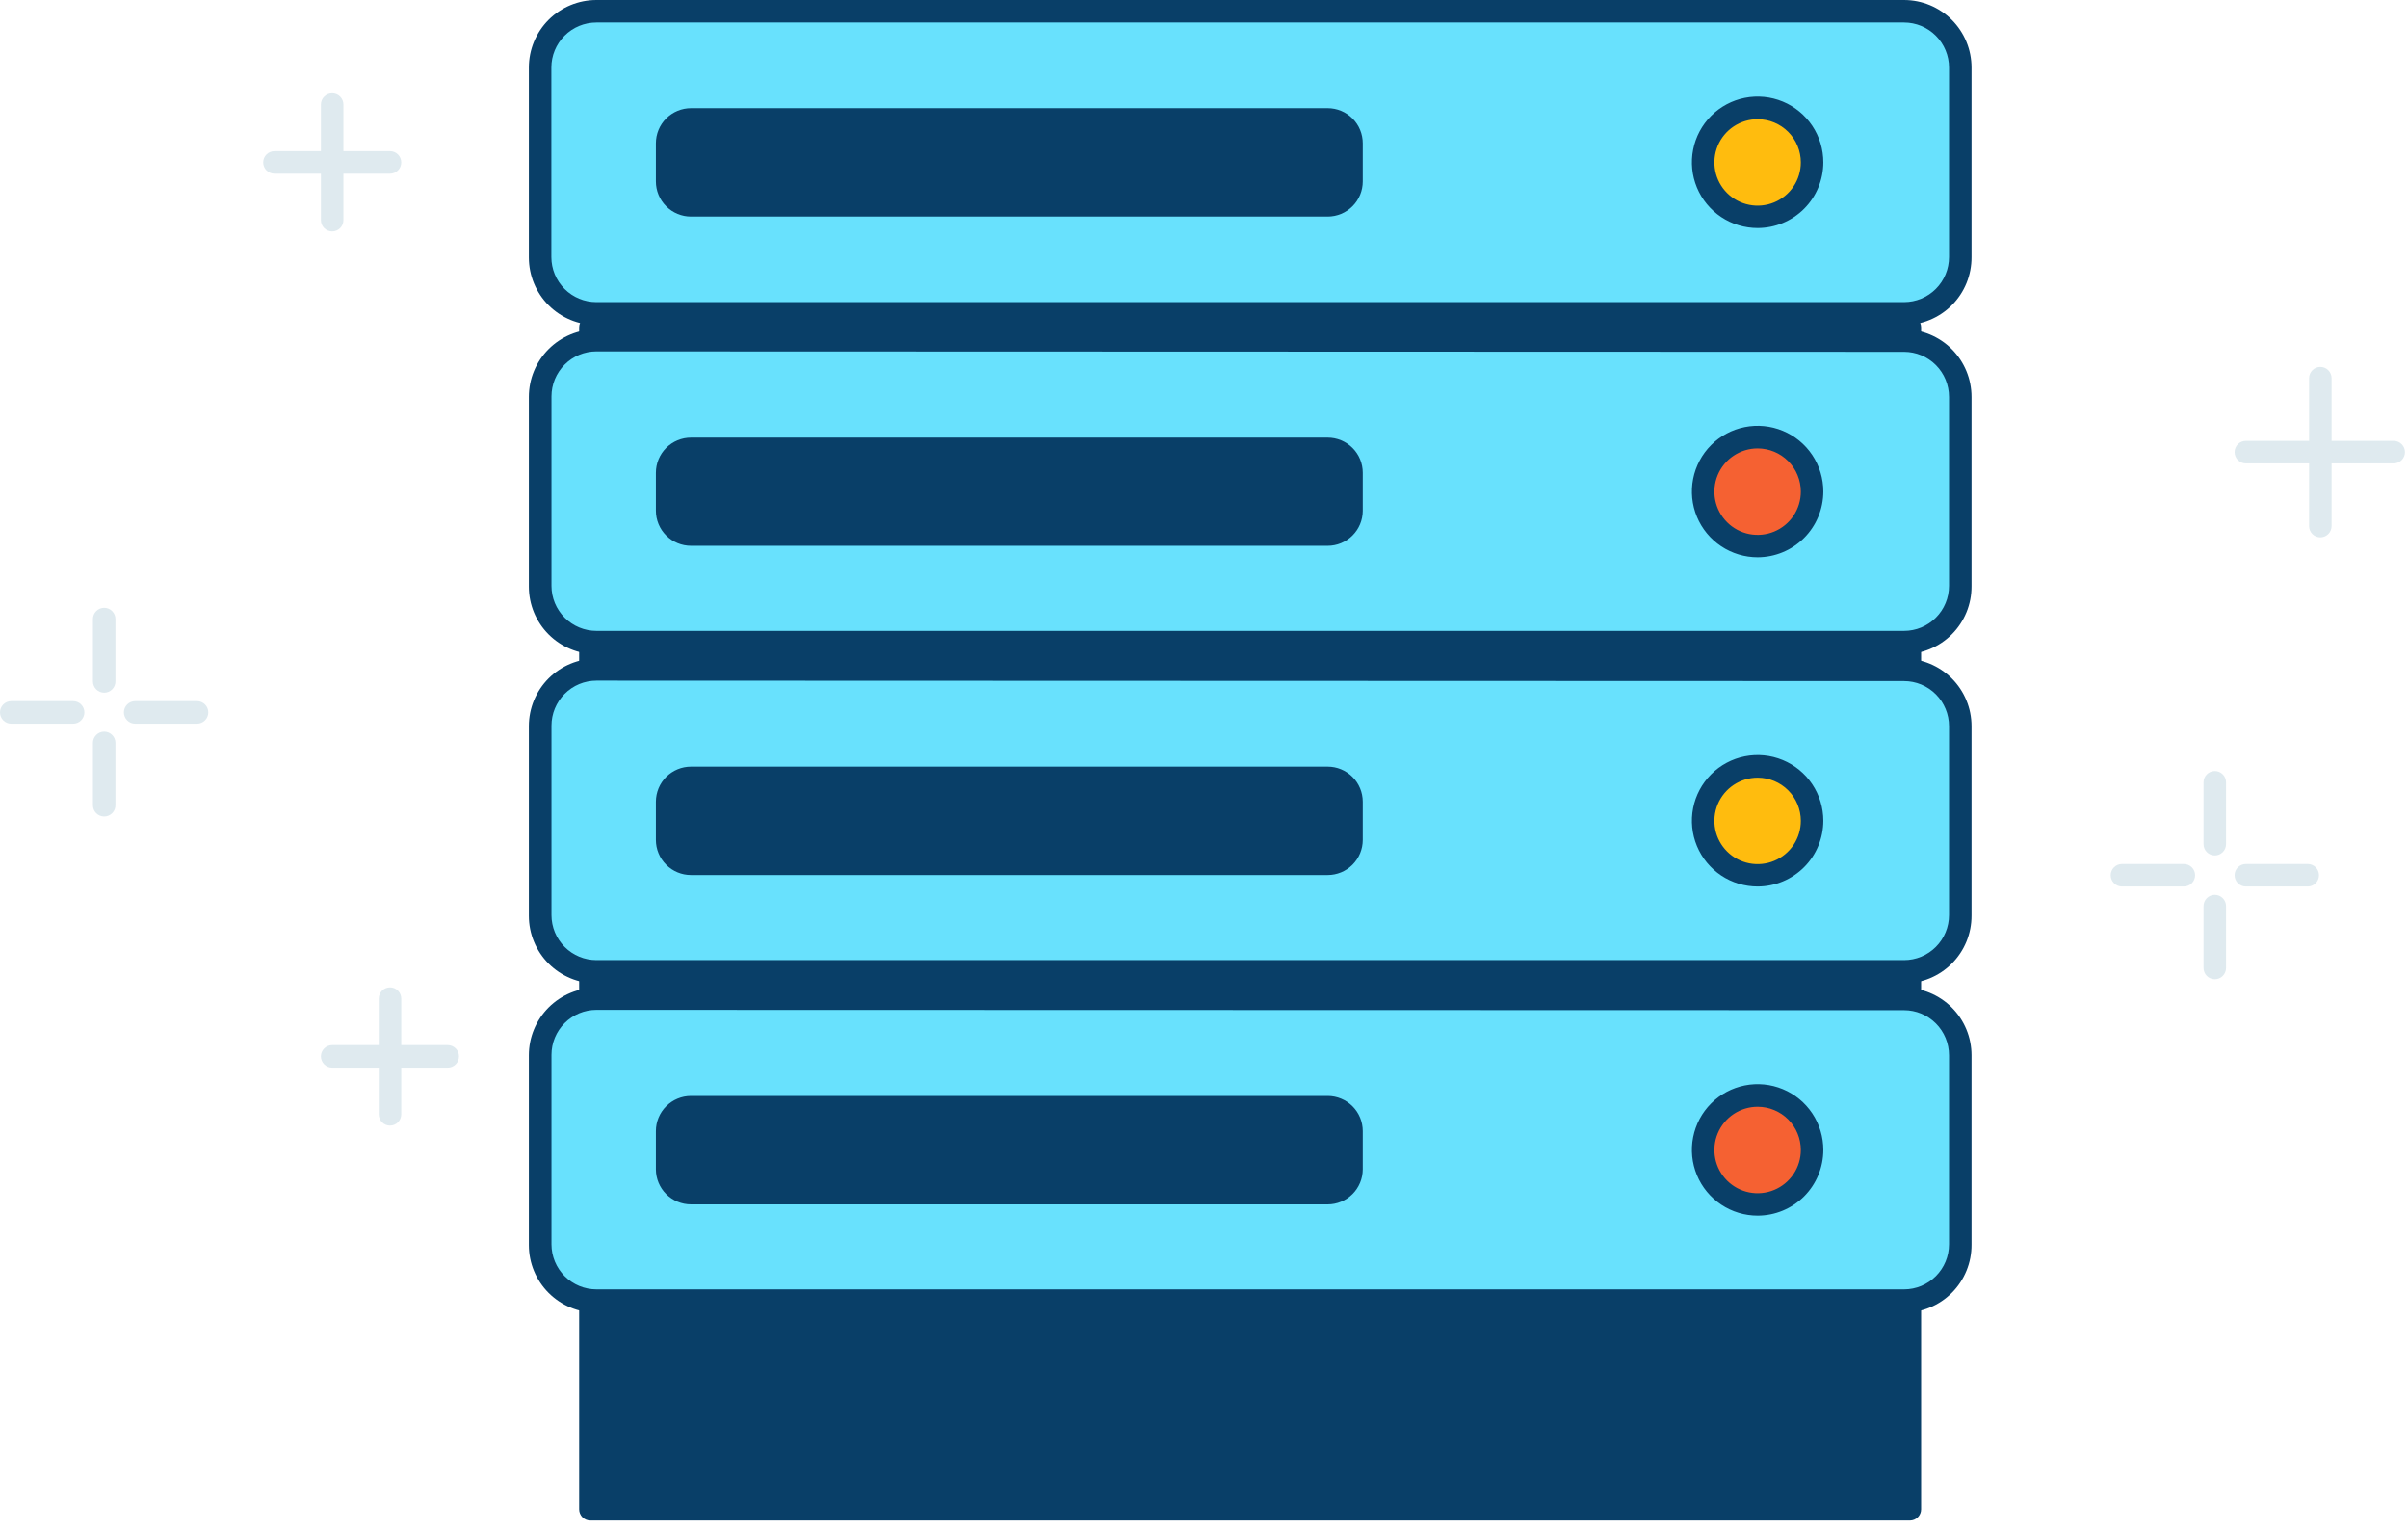 <svg width="214" height="136" viewBox="0 0 214 136" fill="none" xmlns="http://www.w3.org/2000/svg">
<g id="database">
<g id="Group 1">
<path id="Vector" d="M169.73 29.05H52.47V134.09H169.73V29.05Z" fill="#093F68"/>
<path id="Vector_2" d="M169.73 135.09H52.47C52.205 135.09 51.95 134.985 51.763 134.797C51.575 134.61 51.47 134.355 51.47 134.09V29.09C51.47 28.825 51.575 28.57 51.763 28.383C51.95 28.195 52.205 28.09 52.47 28.09H169.73C169.995 28.09 170.25 28.195 170.437 28.383C170.625 28.57 170.73 28.825 170.73 29.09V134.09C170.73 134.355 170.625 134.61 170.437 134.797C170.25 134.985 169.995 135.09 169.73 135.09ZM53.47 133.09H168.73V30.09H53.47V133.09Z" fill="#093F68"/>
<path id="Vector_3" d="M169.2 88.72H53C50.217 88.72 47.96 90.976 47.96 93.76V110.58C47.96 113.363 50.217 115.62 53 115.62H169.2C171.983 115.62 174.24 113.363 174.24 110.58V93.76C174.24 90.976 171.983 88.72 169.2 88.72Z" fill="#68E1FD"/>
<path id="Vector_4" d="M169.21 116.62H53C51.409 116.62 49.883 115.988 48.757 114.863C47.632 113.737 47 112.211 47 110.62V93.75C47 92.159 47.632 90.633 48.757 89.507C49.883 88.382 51.409 87.75 53 87.75H169.21C170.801 87.75 172.327 88.382 173.453 89.507C174.578 90.633 175.21 92.159 175.21 93.75V110.58C175.215 111.371 175.064 112.156 174.765 112.888C174.466 113.621 174.025 114.287 173.467 114.849C172.909 115.41 172.246 115.855 171.515 116.159C170.785 116.464 170.001 116.62 169.21 116.62V116.62ZM53.01 89.72C51.949 89.72 50.932 90.141 50.182 90.892C49.431 91.642 49.01 92.659 49.01 93.72V110.55C49.01 111.611 49.431 112.628 50.182 113.378C50.932 114.129 51.949 114.55 53.01 114.55H169.21C170.271 114.55 171.288 114.129 172.038 113.378C172.789 112.628 173.21 111.611 173.21 110.55V93.75C173.21 92.689 172.789 91.672 172.038 90.922C171.288 90.171 170.271 89.75 169.21 89.75L53.01 89.72Z" fill="#093F68"/>
<path id="Vector_5" d="M156.19 107C158.858 107 161.02 104.838 161.02 102.17C161.02 99.502 158.858 97.34 156.19 97.34C153.522 97.34 151.36 99.502 151.36 102.17C151.36 104.838 153.522 107 156.19 107Z" fill="#F56132"/>
<path id="Vector_6" d="M156.21 108C155.054 108.002 153.924 107.661 152.962 107.02C152 106.379 151.25 105.467 150.806 104.399C150.363 103.332 150.247 102.157 150.472 101.023C150.697 99.889 151.253 98.848 152.071 98.031C152.888 97.213 153.929 96.657 155.063 96.432C156.197 96.207 157.372 96.323 158.44 96.766C159.507 97.21 160.419 97.96 161.06 98.922C161.701 99.884 162.042 101.014 162.04 102.17C162.037 103.715 161.422 105.197 160.33 106.29C159.237 107.382 157.755 107.997 156.21 108V108ZM156.21 98.33C155.45 98.328 154.707 98.552 154.074 98.972C153.441 99.393 152.947 99.992 152.655 100.694C152.363 101.395 152.286 102.167 152.433 102.913C152.58 103.659 152.945 104.344 153.481 104.882C154.018 105.42 154.702 105.786 155.447 105.935C156.192 106.084 156.965 106.009 157.667 105.719C158.369 105.428 158.97 104.936 159.392 104.304C159.815 103.673 160.04 102.93 160.04 102.17C160.04 101.153 159.637 100.178 158.919 99.458C158.201 98.738 157.227 98.333 156.21 98.33V98.33Z" fill="#093F68"/>
<path id="Vector_7" d="M169.2 59.47H53C50.217 59.47 47.96 61.727 47.96 64.51V81.33C47.96 84.114 50.217 86.37 53 86.37H169.2C171.983 86.37 174.24 84.114 174.24 81.33V64.51C174.24 61.727 171.983 59.47 169.2 59.47Z" fill="#68E1FD"/>
<path id="Vector_8" d="M169.21 87.37H53C51.409 87.37 49.883 86.738 48.757 85.613C47.632 84.487 47 82.961 47 81.37V64.51C47 62.919 47.632 61.393 48.757 60.267C49.883 59.142 51.409 58.51 53 58.51H169.21C170.801 58.51 172.327 59.142 173.453 60.267C174.578 61.393 175.21 62.919 175.21 64.51V81.34C175.214 82.13 175.062 82.914 174.762 83.645C174.462 84.377 174.021 85.042 173.463 85.602C172.906 86.162 172.243 86.607 171.513 86.91C170.783 87.214 170 87.37 169.21 87.37V87.37ZM53.01 60.47C51.949 60.47 50.932 60.891 50.182 61.642C49.431 62.392 49.01 63.409 49.01 64.47V81.3C49.01 82.361 49.431 83.378 50.182 84.128C50.932 84.879 51.949 85.3 53.01 85.3H169.21C170.271 85.3 171.288 84.879 172.038 84.128C172.789 83.378 173.21 82.361 173.21 81.3V64.51C173.21 63.449 172.789 62.432 172.038 61.682C171.288 60.931 170.271 60.51 169.21 60.51L53.01 60.47Z" fill="#093F68"/>
<path id="Vector_9" d="M156.19 77.75C158.858 77.75 161.02 75.588 161.02 72.92C161.02 70.252 158.858 68.09 156.19 68.09C153.522 68.09 151.36 70.252 151.36 72.92C151.36 75.588 153.522 77.75 156.19 77.75Z" fill="#FFBC0E"/>
<path id="Vector_10" d="M156.21 78.76C155.055 78.762 153.924 78.421 152.963 77.781C152.001 77.14 151.251 76.229 150.807 75.162C150.364 74.095 150.247 72.92 150.471 71.787C150.695 70.653 151.251 69.612 152.067 68.794C152.883 67.976 153.924 67.419 155.057 67.193C156.19 66.967 157.365 67.082 158.433 67.524C159.5 67.965 160.413 68.714 161.055 69.674C161.697 70.635 162.04 71.764 162.04 72.92C162.037 74.466 161.423 75.949 160.33 77.043C159.238 78.137 157.756 78.755 156.21 78.76V78.76ZM156.21 69.09C155.45 69.088 154.706 69.312 154.073 69.733C153.44 70.154 152.946 70.754 152.654 71.456C152.362 72.158 152.285 72.931 152.433 73.677C152.581 74.422 152.947 75.108 153.485 75.645C154.022 76.183 154.707 76.549 155.453 76.697C156.199 76.844 156.972 76.768 157.674 76.476C158.376 76.184 158.976 75.69 159.397 75.057C159.818 74.424 160.042 73.68 160.04 72.92C160.037 71.905 159.633 70.932 158.915 70.215C158.198 69.497 157.225 69.093 156.21 69.09V69.09Z" fill="#093F68"/>
<path id="Vector_11" d="M169.2 30.22H53C50.217 30.22 47.96 32.477 47.96 35.26V52.08C47.96 54.864 50.217 57.12 53 57.12H169.2C171.983 57.12 174.24 54.864 174.24 52.08V35.26C174.24 32.477 171.983 30.22 169.2 30.22Z" fill="#68E1FD"/>
<path id="Vector_12" d="M169.21 58.12H53C51.409 58.12 49.883 57.488 48.757 56.363C47.632 55.237 47 53.711 47 52.12V35.26C47 33.669 47.632 32.143 48.757 31.017C49.883 29.892 51.409 29.26 53 29.26H169.21C170.801 29.26 172.327 29.892 173.453 31.017C174.578 32.143 175.21 33.669 175.21 35.26V52.09C175.214 52.88 175.062 53.664 174.762 54.395C174.462 55.127 174.021 55.792 173.463 56.352C172.906 56.912 172.243 57.357 171.513 57.66C170.783 57.964 170 58.12 169.21 58.12V58.12ZM53.01 31.22C51.949 31.22 50.932 31.641 50.182 32.392C49.431 33.142 49.01 34.159 49.01 35.22V52.05C49.01 53.111 49.431 54.128 50.182 54.878C50.932 55.629 51.949 56.05 53.01 56.05H169.21C170.271 56.05 171.288 55.629 172.038 54.878C172.789 54.128 173.21 53.111 173.21 52.05V35.26C173.21 34.199 172.789 33.182 172.038 32.432C171.288 31.681 170.271 31.26 169.21 31.26L53.01 31.22Z" fill="#093F68"/>
<path id="Vector_13" d="M156.19 48.5C158.858 48.5 161.02 46.337 161.02 43.67C161.02 41.002 158.858 38.84 156.19 38.84C153.522 38.84 151.36 41.002 151.36 43.67C151.36 46.337 153.522 48.5 156.19 48.5Z" fill="#F56132"/>
<path id="Vector_14" d="M156.21 49.51C155.055 49.512 153.924 49.171 152.963 48.531C152.001 47.89 151.251 46.979 150.807 45.912C150.364 44.845 150.247 43.67 150.471 42.537C150.695 41.403 151.251 40.362 152.067 39.544C152.883 38.726 153.924 38.169 155.057 37.943C156.19 37.717 157.365 37.832 158.433 38.274C159.5 38.715 160.413 39.464 161.055 40.424C161.697 41.385 162.04 42.514 162.04 43.67C162.037 45.216 161.423 46.699 160.33 47.793C159.238 48.887 157.756 49.505 156.21 49.51V49.51ZM156.21 39.84C155.45 39.838 154.706 40.062 154.073 40.483C153.44 40.904 152.946 41.504 152.654 42.206C152.362 42.908 152.285 43.681 152.433 44.427C152.581 45.172 152.947 45.858 153.485 46.395C154.022 46.933 154.707 47.299 155.453 47.447C156.199 47.594 156.972 47.518 157.674 47.226C158.376 46.934 158.976 46.44 159.397 45.807C159.818 45.174 160.042 44.43 160.04 43.67C160.037 42.655 159.633 41.682 158.915 40.965C158.198 40.247 157.225 39.843 156.21 39.84V39.84Z" fill="#093F68"/>
<path id="Vector_15" d="M169.2 0.97H53C50.217 0.97 47.96 3.226 47.96 6.01V22.83C47.96 25.613 50.217 27.87 53 27.87H169.2C171.983 27.87 174.24 25.613 174.24 22.83V6.01C174.24 3.226 171.983 0.97 169.2 0.97Z" fill="#68E1FD"/>
<path id="Vector_16" d="M169.21 28.88H53C51.409 28.88 49.883 28.248 48.757 27.123C47.632 25.997 47 24.471 47 22.88V6C47 4.409 47.632 2.883 48.757 1.757C49.883 0.632 51.409 0 53 0H169.21C170.801 0 172.327 0.632 173.453 1.757C174.578 2.883 175.21 4.409 175.21 6V22.84C175.215 23.631 175.064 24.416 174.765 25.148C174.466 25.881 174.025 26.547 173.467 27.108C172.909 27.67 172.246 28.116 171.515 28.419C170.785 28.724 170.001 28.88 169.21 28.88V28.88ZM53 2C51.939 2 50.922 2.421 50.172 3.172C49.421 3.922 49 4.939 49 6V22.84C49 23.901 49.421 24.918 50.172 25.668C50.922 26.419 51.939 26.84 53 26.84H169.21C170.271 26.84 171.288 26.419 172.038 25.668C172.789 24.918 173.21 23.901 173.21 22.84V6C173.21 4.939 172.789 3.922 172.038 3.172C171.288 2.421 170.271 2 169.21 2H53Z" fill="#093F68"/>
<path id="Vector_17" d="M156.19 19.26C158.858 19.26 161.02 17.098 161.02 14.43C161.02 11.762 158.858 9.6 156.19 9.6C153.522 9.6 151.36 11.762 151.36 14.43C151.36 17.098 153.522 19.26 156.19 19.26Z" fill="#FFBC0E"/>
<path id="Vector_18" d="M156.21 20.26C155.054 20.262 153.924 19.921 152.962 19.28C152 18.639 151.25 17.727 150.806 16.66C150.363 15.592 150.247 14.417 150.472 13.283C150.697 12.149 151.253 11.108 152.071 10.29C152.888 9.473 153.929 8.917 155.063 8.692C156.197 8.467 157.372 8.583 158.44 9.026C159.507 9.47 160.419 10.22 161.06 11.182C161.701 12.144 162.042 13.274 162.04 14.43C162.037 15.975 161.422 17.457 160.33 18.549C159.237 19.642 157.755 20.257 156.21 20.26V20.26ZM156.21 10.59C155.45 10.588 154.707 10.812 154.074 11.232C153.441 11.653 152.947 12.252 152.655 12.954C152.363 13.655 152.286 14.428 152.433 15.173C152.58 15.919 152.945 16.604 153.481 17.142C154.018 17.68 154.702 18.047 155.447 18.195C156.192 18.345 156.965 18.269 157.667 17.979C158.369 17.688 158.97 17.196 159.392 16.564C159.815 15.933 160.04 15.19 160.04 14.43C160.04 13.413 159.637 12.438 158.919 11.718C158.201 10.998 157.227 10.593 156.21 10.59V10.59Z" fill="#093F68"/>
<path id="Vector_19" d="M117.99 98.35H61.41C60.239 98.35 59.29 99.299 59.29 100.47V103.86C59.29 105.031 60.239 105.98 61.41 105.98H117.99C119.161 105.98 120.11 105.031 120.11 103.86V100.47C120.11 99.299 119.161 98.35 117.99 98.35Z" fill="#093F68"/>
<path id="Vector_20" d="M117.99 107H61.41C60.584 107 59.792 106.673 59.207 106.09C58.623 105.507 58.293 104.716 58.29 103.89V100.49C58.29 99.662 58.619 98.869 59.204 98.284C59.789 97.699 60.583 97.37 61.41 97.37H117.99C118.817 97.37 119.611 97.699 120.196 98.284C120.781 98.869 121.11 99.662 121.11 100.49V103.89C121.107 104.716 120.777 105.507 120.193 106.09C119.608 106.673 118.816 107 117.99 107V107ZM61.41 99.37C61.113 99.37 60.828 99.488 60.618 99.698C60.408 99.908 60.29 100.193 60.29 100.49V103.89C60.293 104.185 60.412 104.468 60.622 104.676C60.831 104.883 61.115 105 61.41 105H117.99C118.285 105 118.569 104.883 118.778 104.676C118.988 104.468 119.107 104.185 119.11 103.89V100.49C119.11 100.193 118.992 99.908 118.782 99.698C118.572 99.488 118.287 99.37 117.99 99.37H61.41Z" fill="#093F68"/>
<path id="Vector_21" d="M117.99 69.11H61.41C60.239 69.11 59.29 70.059 59.29 71.23V74.62C59.29 75.791 60.239 76.74 61.41 76.74H117.99C119.161 76.74 120.11 75.791 120.11 74.62V71.23C120.11 70.059 119.161 69.11 117.99 69.11Z" fill="#093F68"/>
<path id="Vector_22" d="M117.99 77.74H61.41C60.583 77.74 59.789 77.411 59.204 76.826C58.619 76.241 58.29 75.448 58.29 74.62V71.22C58.293 70.394 58.623 69.603 59.207 69.02C59.792 68.437 60.584 68.11 61.41 68.11H117.99C118.816 68.11 119.608 68.437 120.193 69.02C120.777 69.603 121.107 70.394 121.11 71.22V74.62C121.11 75.448 120.781 76.241 120.196 76.826C119.611 77.411 118.817 77.74 117.99 77.74V77.74ZM61.41 70.11C61.115 70.11 60.831 70.227 60.622 70.434C60.412 70.642 60.293 70.925 60.29 71.22V74.62C60.29 74.917 60.408 75.202 60.618 75.412C60.828 75.622 61.113 75.74 61.41 75.74H117.99C118.287 75.74 118.572 75.622 118.782 75.412C118.992 75.202 119.11 74.917 119.11 74.62V71.22C119.107 70.925 118.988 70.642 118.778 70.434C118.569 70.227 118.285 70.11 117.99 70.11H61.41Z" fill="#093F68"/>
<path id="Vector_23" d="M117.99 39.86H61.41C60.239 39.86 59.29 40.809 59.29 41.98V45.37C59.29 46.541 60.239 47.49 61.41 47.49H117.99C119.161 47.49 120.11 46.541 120.11 45.37V41.98C120.11 40.809 119.161 39.86 117.99 39.86Z" fill="#093F68"/>
<path id="Vector_24" d="M117.99 48.49H61.41C60.583 48.49 59.789 48.161 59.204 47.576C58.619 46.991 58.29 46.197 58.29 45.37V42C58.29 41.172 58.619 40.379 59.204 39.794C59.789 39.209 60.583 38.88 61.41 38.88H117.99C118.817 38.88 119.611 39.209 120.196 39.794C120.781 40.379 121.11 41.172 121.11 42V45.39C121.105 46.214 120.774 47.002 120.189 47.583C119.605 48.164 118.814 48.49 117.99 48.49V48.49ZM61.41 40.86C61.113 40.86 60.828 40.978 60.618 41.188C60.408 41.398 60.29 41.683 60.29 41.98V45.37C60.29 45.667 60.408 45.952 60.618 46.162C60.828 46.372 61.113 46.49 61.41 46.49H117.99C118.287 46.49 118.572 46.372 118.782 46.162C118.992 45.952 119.11 45.667 119.11 45.37V42C119.11 41.703 118.992 41.418 118.782 41.208C118.572 40.998 118.287 40.88 117.99 40.88L61.41 40.86Z" fill="#093F68"/>
<path id="Vector_25" d="M117.99 10.61H61.41C60.239 10.61 59.29 11.559 59.29 12.73V16.12C59.29 17.291 60.239 18.24 61.41 18.24H117.99C119.161 18.24 120.11 17.291 120.11 16.12V12.73C120.11 11.559 119.161 10.61 117.99 10.61Z" fill="#093F68"/>
<path id="Vector_26" d="M117.99 19.24H61.41C60.583 19.24 59.789 18.911 59.204 18.326C58.619 17.741 58.29 16.948 58.29 16.12V12.73C58.29 11.902 58.619 11.109 59.204 10.524C59.789 9.939 60.583 9.61 61.41 9.61H117.99C118.817 9.61 119.611 9.939 120.196 10.524C120.781 11.109 121.11 11.902 121.11 12.73V16.12C121.11 16.948 120.781 17.741 120.196 18.326C119.611 18.911 118.817 19.24 117.99 19.24V19.24ZM61.41 11.61C61.113 11.61 60.828 11.728 60.618 11.938C60.408 12.148 60.29 12.433 60.29 12.73V16.12C60.29 16.417 60.408 16.702 60.618 16.912C60.828 17.122 61.113 17.24 61.41 17.24H117.99C118.287 17.24 118.572 17.122 118.782 16.912C118.992 16.702 119.11 16.417 119.11 16.12V12.73C119.11 12.433 118.992 12.148 118.782 11.938C118.572 11.728 118.287 11.61 117.99 11.61H61.41Z" fill="#093F68"/>
<path id="Vector_27" d="M9.26 61.54C8.995 61.54 8.74 61.435 8.553 61.247C8.365 61.06 8.26 60.805 8.26 60.54V55C8.26 54.735 8.365 54.48 8.553 54.293C8.74 54.105 8.995 54 9.26 54C9.525 54 9.78 54.105 9.967 54.293C10.155 54.48 10.26 54.735 10.26 55V60.51C10.264 60.644 10.241 60.777 10.193 60.902C10.144 61.027 10.071 61.141 9.978 61.237C9.885 61.333 9.773 61.409 9.65 61.461C9.526 61.513 9.394 61.54 9.26 61.54Z" fill="#DFEAEF"/>
<path id="Vector_28" d="M9.26 72.54C8.995 72.54 8.74 72.435 8.553 72.247C8.365 72.06 8.26 71.805 8.26 71.54V66C8.26 65.735 8.365 65.48 8.553 65.293C8.74 65.105 8.995 65 9.26 65C9.525 65 9.78 65.105 9.967 65.293C10.155 65.48 10.26 65.735 10.26 66V71.5C10.265 71.635 10.243 71.769 10.196 71.895C10.148 72.021 10.075 72.136 9.982 72.233C9.888 72.33 9.776 72.407 9.652 72.46C9.528 72.513 9.395 72.54 9.26 72.54Z" fill="#DFEAEF"/>
<path id="Vector_29" d="M17.51 64.29H12.01C11.745 64.29 11.49 64.185 11.303 63.997C11.115 63.809 11.01 63.555 11.01 63.29C11.01 63.025 11.115 62.77 11.303 62.583C11.49 62.395 11.745 62.29 12.01 62.29H17.51C17.775 62.29 18.03 62.395 18.217 62.583C18.405 62.77 18.51 63.025 18.51 63.29C18.51 63.555 18.405 63.809 18.217 63.997C18.03 64.185 17.775 64.29 17.51 64.29Z" fill="#DFEAEF"/>
<path id="Vector_30" d="M6.5 64.29H1C0.735 64.29 0.48 64.185 0.293 63.997C0.105 63.809 0 63.555 0 63.29C0 63.025 0.105 62.77 0.293 62.583C0.48 62.395 0.735 62.29 1 62.29H6.5C6.765 62.29 7.02 62.395 7.207 62.583C7.395 62.77 7.5 63.025 7.5 63.29C7.5 63.555 7.395 63.809 7.207 63.997C7.02 64.185 6.765 64.29 6.5 64.29Z" fill="#DFEAEF"/>
<path id="Vector_31" d="M196.83 76C196.565 76 196.31 75.895 196.123 75.707C195.935 75.52 195.83 75.265 195.83 75V69.5C195.83 69.235 195.935 68.98 196.123 68.793C196.31 68.605 196.565 68.5 196.83 68.5C197.095 68.5 197.35 68.605 197.537 68.793C197.725 68.98 197.83 69.235 197.83 69.5V75C197.83 75.265 197.725 75.52 197.537 75.707C197.35 75.895 197.095 76 196.83 76Z" fill="#DFEAEF"/>
<path id="Vector_32" d="M196.83 87C196.565 87 196.31 86.895 196.123 86.707C195.935 86.52 195.83 86.265 195.83 86V80.5C195.83 80.235 195.935 79.98 196.123 79.793C196.31 79.605 196.565 79.5 196.83 79.5C197.095 79.5 197.35 79.605 197.537 79.793C197.725 79.98 197.83 80.235 197.83 80.5V86C197.83 86.265 197.725 86.52 197.537 86.707C197.35 86.895 197.095 87 196.83 87Z" fill="#DFEAEF"/>
<path id="Vector_33" d="M205.09 78.76H199.59C199.325 78.76 199.07 78.655 198.883 78.467C198.695 78.28 198.59 78.025 198.59 77.76C198.59 77.495 198.695 77.24 198.883 77.053C199.07 76.865 199.325 76.76 199.59 76.76H205.09C205.355 76.76 205.61 76.865 205.797 77.053C205.985 77.24 206.09 77.495 206.09 77.76C206.09 78.025 205.985 78.28 205.797 78.467C205.61 78.655 205.355 78.76 205.09 78.76Z" fill="#DFEAEF"/>
<path id="Vector_34" d="M194.08 78.76H188.58C188.315 78.76 188.06 78.655 187.873 78.467C187.685 78.28 187.58 78.025 187.58 77.76C187.58 77.495 187.685 77.24 187.873 77.053C188.06 76.865 188.315 76.76 188.58 76.76H194.08C194.345 76.76 194.6 76.865 194.787 77.053C194.975 77.24 195.08 77.495 195.08 77.76C195.08 78.025 194.975 78.28 194.787 78.467C194.6 78.655 194.345 78.76 194.08 78.76Z" fill="#DFEAEF"/>
<path id="Vector_35" d="M206.21 47.74C205.945 47.74 205.69 47.635 205.503 47.447C205.315 47.26 205.21 47.005 205.21 46.74V33.6C205.21 33.335 205.315 33.08 205.503 32.893C205.69 32.705 205.945 32.6 206.21 32.6C206.475 32.6 206.73 32.705 206.917 32.893C207.105 33.08 207.21 33.335 207.21 33.6V46.74C207.21 47.005 207.105 47.26 206.917 47.447C206.73 47.635 206.475 47.74 206.21 47.74Z" fill="#DFEAEF"/>
<path id="Vector_36" d="M212.73 41.17H199.59C199.325 41.17 199.07 41.065 198.883 40.877C198.695 40.69 198.59 40.435 198.59 40.17C198.59 39.905 198.695 39.65 198.883 39.463C199.07 39.275 199.325 39.17 199.59 39.17H212.73C212.995 39.17 213.25 39.275 213.437 39.463C213.625 39.65 213.73 39.905 213.73 40.17C213.73 40.435 213.625 40.69 213.437 40.877C213.25 41.065 212.995 41.17 212.73 41.17Z" fill="#DFEAEF"/>
<path id="Vector_37" d="M29.52 20.56C29.255 20.56 29 20.455 28.813 20.267C28.625 20.079 28.52 19.825 28.52 19.56V9.29C28.52 9.025 28.625 8.77 28.813 8.583C29 8.395 29.255 8.29 29.52 8.29C29.785 8.29 30.04 8.395 30.227 8.583C30.415 8.77 30.52 9.025 30.52 9.29V19.56C30.52 19.825 30.415 20.079 30.227 20.267C30.04 20.455 29.785 20.56 29.52 20.56Z" fill="#DFEAEF"/>
<path id="Vector_38" d="M34.66 15.43H24.39C24.125 15.43 23.87 15.325 23.683 15.137C23.495 14.95 23.39 14.695 23.39 14.43C23.39 14.165 23.495 13.91 23.683 13.723C23.87 13.535 24.125 13.43 24.39 13.43H34.66C34.925 13.43 35.18 13.535 35.367 13.723C35.555 13.91 35.66 14.165 35.66 14.43C35.66 14.695 35.555 14.95 35.367 15.137C35.18 15.325 34.925 15.43 34.66 15.43V15.43Z" fill="#DFEAEF"/>
<path id="Vector_39" d="M34.66 100C34.395 100 34.14 99.895 33.953 99.707C33.765 99.519 33.66 99.265 33.66 99V88.72C33.66 88.455 33.765 88.2 33.953 88.013C34.14 87.825 34.395 87.72 34.66 87.72C34.925 87.72 35.18 87.825 35.367 88.013C35.555 88.2 35.66 88.455 35.66 88.72V99C35.66 99.265 35.555 99.519 35.367 99.707C35.18 99.895 34.925 100 34.66 100Z" fill="#DFEAEF"/>
<path id="Vector_40" d="M39.79 94.85H29.52C29.255 94.85 29 94.745 28.813 94.557C28.625 94.37 28.52 94.115 28.52 93.85C28.52 93.585 28.625 93.33 28.813 93.143C29 92.955 29.255 92.85 29.52 92.85H39.79C40.055 92.85 40.31 92.955 40.497 93.143C40.685 93.33 40.79 93.585 40.79 93.85C40.79 94.115 40.685 94.37 40.497 94.557C40.31 94.745 40.055 94.85 39.79 94.85Z" fill="#DFEAEF"/>
</g>
</g>
</svg>
